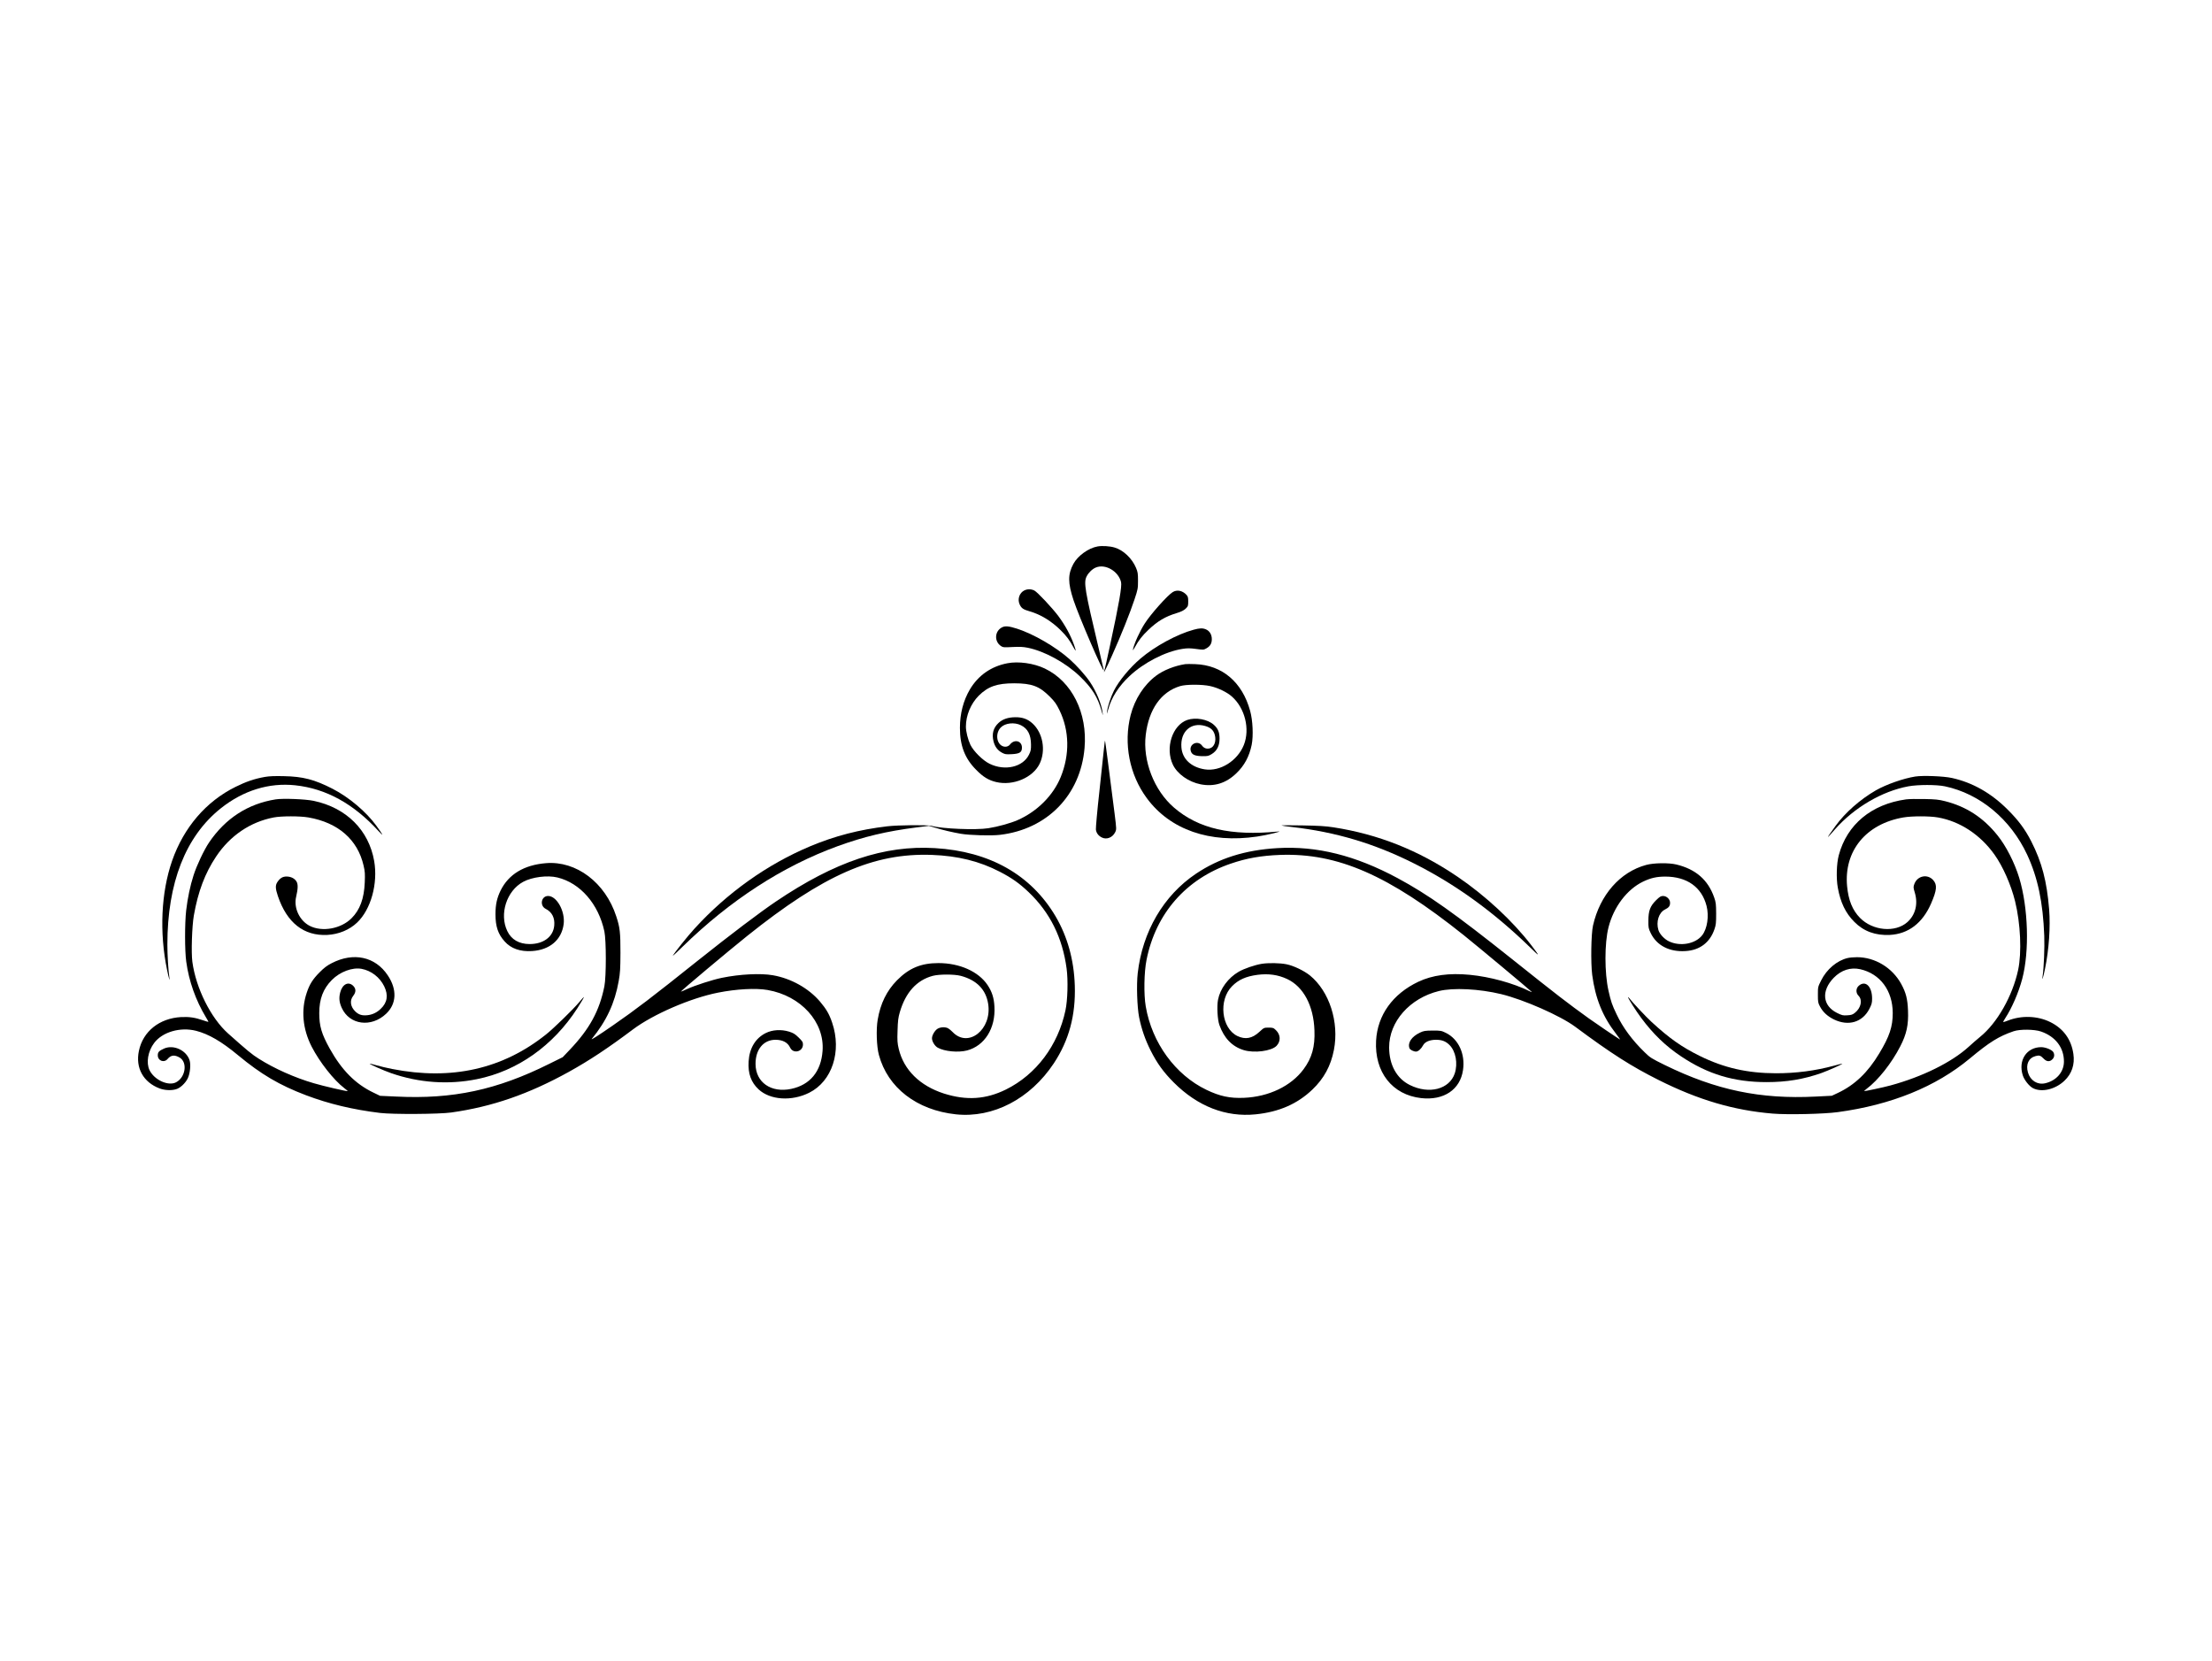 <?xml version="1.0" standalone="no"?>
<!DOCTYPE svg PUBLIC "-//W3C//DTD SVG 20010904//EN"
 "http://www.w3.org/TR/2001/REC-SVG-20010904/DTD/svg10.dtd">
<svg version="1.0" xmlns="http://www.w3.org/2000/svg"
 width="3000pt" height="2252pt" viewBox="0 0 3000 2252"
 preserveAspectRatio="xMidYMid meet">
<g transform="translate(0,2252) scale(0.1,-0.1)"
fill="#000000" stroke="none">
<path d="M14886 15110 c-124 -22 -269 -127 -328 -236 -77 -142 -76 -258 2
-494 75 -226 406 -993 410 -949 0 3 -32 138 -70 300 -188 790 -205 891 -162
974 26 51 77 100 124 119 128 54 306 -49 342 -197 14 -57 -26 -287 -150 -862
-35 -165 -69 -313 -74 -330 -27 -79 19 10 104 201 119 266 240 567 302 754 46
138 48 150 48 255 0 97 -3 118 -27 175 -54 128 -171 240 -290 275 -66 20 -169
26 -231 15z"/>
<path d="M13893 14514 c-67 -33 -96 -118 -65 -188 24 -54 49 -71 137 -96 148
-42 295 -132 420 -256 78 -77 121 -134 172 -229 40 -73 42 -61 7 37 -47 130
-119 261 -211 385 -83 111 -287 328 -326 346 -44 21 -92 21 -134 1z"/>
<path d="M15905 14491 c-72 -45 -299 -299 -380 -427 -67 -104 -141 -267 -159
-349 -4 -21 4 -11 27 31 50 91 98 153 180 231 126 120 231 182 382 228 66 20
99 37 125 61 33 32 35 38 35 98 0 55 -4 68 -25 91 -53 57 -128 72 -185 36z"/>
<path d="M13590 14013 c-101 -52 -108 -191 -14 -254 26 -18 41 -19 155 -13 99
5 143 3 209 -10 228 -47 512 -202 704 -386 168 -161 244 -283 297 -475 18 -64
19 -66 13 -20 -14 116 -86 291 -172 418 -62 92 -179 222 -277 309 -190 168
-483 338 -709 412 -113 36 -163 41 -206 19z"/>
<path d="M16190 13981 c-225 -61 -525 -223 -724 -393 -143 -122 -291 -300
-358 -433 -41 -81 -86 -216 -93 -279 -5 -47 -4 -45 15 24 44 162 141 313 289
452 196 184 487 333 719 369 66 10 100 10 183 -1 96 -13 104 -13 137 6 54 29
77 67 77 127 0 62 -30 112 -81 133 -43 18 -84 17 -164 -5z"/>
<path d="M13663 13526 c-221 -42 -396 -165 -509 -355 -89 -151 -135 -329 -135
-521 0 -243 67 -416 221 -570 94 -96 169 -141 271 -165 229 -54 497 59 589
248 87 181 44 420 -98 548 -65 59 -136 84 -232 83 -98 -1 -172 -26 -227 -77
-72 -67 -94 -149 -68 -252 19 -72 56 -121 116 -153 39 -21 53 -23 132 -19 107
6 137 25 137 89 0 92 -102 119 -162 42 -25 -31 -69 -39 -107 -19 -80 41 -90
178 -17 251 60 60 184 73 273 29 92 -46 135 -128 136 -261 1 -69 -3 -89 -27
-137 -82 -169 -327 -226 -535 -124 -91 44 -217 169 -260 257 -33 70 -61 179
-61 247 0 151 66 310 174 419 126 125 248 168 481 168 239 -1 340 -38 482
-180 69 -69 89 -98 132 -185 135 -277 141 -601 17 -906 -102 -250 -319 -467
-584 -584 -96 -42 -268 -90 -397 -110 -168 -27 -630 -8 -767 31 -53 16 -457
12 -603 -5 -382 -45 -713 -131 -1047 -271 -587 -247 -1128 -633 -1570 -1118
-95 -104 -269 -322 -293 -366 -4 -8 55 46 131 121 647 632 1359 1093 2106
1365 359 130 662 202 1070 254 l167 21 83 -25 c105 -32 237 -63 347 -82 120
-21 415 -29 532 -15 641 75 1093 538 1148 1176 42 478 -172 905 -540 1080
-150 71 -355 100 -506 71z"/>
<path d="M16075 13514 c-140 -21 -296 -82 -394 -156 -165 -123 -291 -318 -347
-536 -98 -385 -16 -808 220 -1126 316 -428 852 -615 1496 -520 132 19 370 77
283 68 -640 -62 -1079 39 -1410 324 -271 233 -427 635 -384 987 42 348 208
583 466 661 83 25 299 25 410 0 103 -23 226 -82 292 -141 177 -156 248 -440
163 -656 -86 -216 -321 -364 -530 -332 -185 29 -305 141 -317 297 -18 214 129
347 320 292 76 -22 114 -56 132 -119 24 -86 -6 -169 -68 -185 -42 -11 -79 2
-105 38 -60 80 -184 15 -150 -80 15 -45 58 -62 153 -64 74 -1 86 2 130 29 71
44 105 112 105 209 0 87 -21 137 -77 187 -84 76 -246 105 -361 66 -202 -71
-302 -379 -195 -606 60 -126 213 -235 378 -267 181 -35 342 14 482 149 110
105 176 228 209 387 24 122 15 330 -21 460 -106 389 -378 621 -745 634 -58 3
-118 2 -135 0z"/>
<path d="M14972 12367 c-6 -61 -34 -323 -62 -582 -29 -258 -49 -489 -47 -513
5 -46 32 -84 79 -108 65 -34 147 -2 182 70 19 39 19 40 -7 250 -69 542 -127
989 -130 992 -2 2 -9 -47 -15 -109z"/>
<path d="M3595 11985 c-142 -25 -257 -64 -400 -135 -401 -198 -703 -551 -861
-1003 -149 -431 -174 -969 -68 -1481 23 -114 43 -175 30 -91 -13 81 -26 294
-26 435 0 838 247 1469 725 1849 304 242 653 350 1010 312 417 -45 789 -249
1129 -621 75 -82 65 -57 -30 73 -139 191 -372 387 -594 501 -244 125 -401 166
-660 171 -122 3 -199 0 -255 -10z"/>
<path d="M25976 11990 c-163 -26 -393 -107 -534 -187 -214 -124 -416 -301
-548 -483 -72 -99 -107 -150 -101 -150 2 0 44 47 94 104 261 296 638 517 995
583 130 24 384 24 496 0 476 -101 890 -446 1115 -927 144 -310 215 -646 232
-1100 6 -158 -5 -435 -22 -545 -13 -84 8 -23 32 96 54 263 75 570 56 809 -31
382 -99 639 -242 920 -83 163 -174 286 -319 430 -223 224 -476 368 -756 430
-111 25 -392 36 -498 20z"/>
<path d="M3738 11680 c-376 -60 -681 -257 -903 -585 -68 -101 -168 -312 -210
-445 -46 -143 -80 -306 -100 -475 -20 -176 -20 -548 1 -696 36 -265 129 -525
267 -754 20 -32 35 -60 33 -62 -1 -2 -34 8 -72 21 -110 38 -185 49 -297 44
-295 -16 -518 -194 -573 -458 -49 -231 59 -426 281 -510 67 -25 156 -30 221
-11 57 15 127 81 160 147 32 66 44 188 25 247 -45 136 -218 215 -346 158 -69
-31 -85 -48 -85 -92 0 -74 86 -106 133 -49 46 54 95 59 165 18 108 -66 78
-268 -51 -335 -106 -54 -294 32 -359 165 -48 100 -22 257 63 369 112 149 353
219 567 165 172 -44 346 -145 570 -331 312 -259 561 -406 922 -543 312 -118
636 -195 1005 -240 174 -21 805 -17 965 6 556 78 1051 250 1595 551 281 156
530 321 870 576 274 205 779 424 1152 498 252 50 514 64 674 36 453 -79 774
-435 745 -825 -20 -281 -170 -462 -426 -516 -272 -57 -481 88 -483 336 -2 197
107 330 270 330 98 0 166 -36 199 -106 42 -89 174 -57 174 42 0 33 -8 45 -59
95 -50 49 -71 61 -131 80 -106 32 -224 25 -313 -19 -141 -70 -223 -205 -234
-387 -10 -163 33 -282 136 -378 157 -145 449 -164 686 -45 311 156 443 561
311 950 -39 116 -79 184 -164 285 -155 182 -393 315 -640 358 -165 29 -450 15
-692 -35 -124 -25 -366 -103 -476 -154 -42 -20 -79 -35 -80 -33 -6 5 646 552
896 752 1038 831 1720 1131 2510 1102 351 -13 645 -86 919 -228 166 -86 266
-157 393 -278 289 -276 458 -617 514 -1036 21 -159 14 -428 -16 -567 -101
-475 -397 -869 -806 -1072 -274 -135 -536 -152 -842 -55 -326 105 -545 320
-613 606 -18 77 -21 109 -16 248 4 134 9 175 31 250 78 267 229 434 447 492
88 23 290 23 379 0 217 -58 341 -185 372 -380 54 -347 -270 -604 -482 -382
-19 20 -47 43 -62 51 -37 19 -96 18 -138 -4 -38 -20 -80 -89 -80 -131 0 -44
38 -106 78 -128 91 -51 277 -69 397 -38 239 63 389 301 372 595 -6 117 -33
202 -93 292 -122 183 -378 298 -666 298 -235 0 -398 -67 -563 -234 -138 -140
-224 -314 -261 -532 -23 -132 -15 -366 16 -479 120 -446 514 -749 1045 -806
503 -53 1007 209 1327 691 206 311 298 652 285 1055 -11 348 -99 663 -260 938
-333 564 -894 882 -1637 926 -688 41 -1353 -182 -2155 -723 -225 -152 -613
-446 -1060 -802 -622 -497 -840 -663 -1152 -879 -195 -135 -304 -205 -287
-184 200 245 312 486 365 784 20 113 23 164 24 385 0 278 -7 343 -57 494 -148
457 -542 755 -953 721 -297 -24 -506 -150 -615 -370 -50 -102 -70 -191 -70
-324 0 -164 35 -269 125 -368 85 -96 211 -140 370 -130 242 15 403 153 430
367 21 174 -94 381 -212 380 -93 -1 -117 -132 -31 -175 85 -43 125 -122 115
-227 -14 -152 -147 -251 -336 -250 -142 1 -245 61 -300 175 -112 230 -10 548
215 669 120 65 329 92 464 59 310 -75 557 -359 637 -731 26 -124 26 -613 0
-745 -67 -333 -200 -577 -469 -860 l-96 -101 -184 -91 c-708 -353 -1307 -481
-2073 -443 l-220 10 -93 45 c-243 117 -427 303 -591 597 -109 197 -141 303
-141 479 0 192 53 331 171 450 110 111 278 174 403 151 131 -25 246 -113 307
-237 58 -119 43 -221 -48 -306 -52 -51 -116 -80 -183 -86 -70 -7 -114 7 -159
49 -68 64 -81 150 -31 213 40 51 40 96 1 136 -66 65 -148 23 -177 -90 -19 -75
-13 -133 21 -208 105 -232 400 -271 602 -80 142 134 151 329 22 521 -169 254
-465 318 -762 164 -61 -31 -103 -63 -162 -123 -93 -93 -137 -163 -175 -278
-79 -235 -55 -491 67 -730 108 -210 300 -454 443 -563 27 -21 48 -39 47 -40
-7 -7 -334 69 -462 107 -258 75 -535 199 -745 332 -94 59 -152 107 -417 343
-234 209 -436 615 -484 971 -17 125 -5 485 20 628 57 324 151 574 303 801 188
282 464 469 781 529 104 20 357 20 470 0 403 -70 667 -300 748 -652 19 -81 21
-113 16 -231 -9 -218 -65 -370 -179 -484 -143 -143 -397 -189 -566 -104 -140
71 -222 246 -185 397 25 108 27 169 4 206 -26 42 -75 66 -134 67 -53 0 -88
-21 -124 -74 -30 -44 -29 -88 6 -191 122 -362 352 -543 670 -527 155 8 301 69
404 167 188 178 285 530 232 835 -73 419 -377 722 -820 816 -113 24 -416 36
-517 20z"/>
<path d="M25850 11680 c-470 -66 -800 -340 -912 -758 -30 -113 -36 -312 -13
-439 36 -201 105 -345 224 -464 128 -129 286 -186 481 -177 252 13 445 160
561 428 78 181 84 251 28 315 -77 87 -213 60 -255 -50 -16 -44 -16 -48 6 -122
45 -152 8 -299 -101 -397 -163 -146 -470 -119 -643 57 -102 104 -157 239 -175
429 -45 478 256 846 763 933 115 20 357 20 469 0 298 -52 575 -234 767 -504
113 -158 224 -409 279 -631 75 -305 92 -695 42 -932 -76 -354 -284 -721 -517
-909 -38 -31 -107 -91 -154 -134 -232 -211 -627 -406 -1060 -524 -90 -25 -353
-81 -358 -77 -1 2 14 16 35 32 156 117 338 347 455 575 86 166 113 292 105
486 -6 157 -28 243 -92 360 -121 221 -356 363 -600 363 -44 0 -100 -5 -125
-11 -144 -33 -286 -152 -361 -304 -44 -88 -44 -89 -44 -194 0 -97 2 -111 28
-159 40 -77 103 -134 191 -177 196 -94 385 -38 479 144 32 63 37 81 37 140 0
164 -89 251 -179 175 -42 -35 -44 -98 -5 -137 57 -57 34 -165 -49 -231 -31
-25 -49 -31 -103 -34 -59 -4 -72 -1 -139 32 -198 98 -217 300 -45 477 103 105
228 145 359 116 271 -62 440 -290 441 -594 0 -185 -43 -316 -183 -548 -155
-259 -334 -429 -562 -536 l-81 -38 -220 -11 c-750 -38 -1351 88 -2044 427
-181 89 -201 101 -273 172 -170 164 -298 338 -382 516 -62 129 -77 173 -110
320 -55 242 -55 645 0 860 70 277 251 515 469 620 105 50 186 68 301 68 294 0
495 -143 560 -398 35 -137 10 -307 -59 -397 -91 -118 -300 -157 -453 -82 -62
30 -125 98 -141 152 -34 113 5 236 88 278 54 27 70 48 70 92 0 48 -46 92 -95
92 -30 0 -45 -9 -94 -57 -81 -80 -105 -143 -105 -278 -1 -92 1 -105 31 -167
80 -168 253 -259 471 -245 194 11 332 115 394 296 20 57 23 85 23 211 -1 131
-3 153 -27 221 -83 238 -251 383 -513 446 -105 25 -307 22 -409 -6 -354 -95
-627 -407 -721 -821 -26 -114 -32 -505 -11 -670 42 -318 142 -566 323 -798 37
-47 60 -82 52 -77 -41 24 -326 217 -418 283 -289 208 -435 320 -1044 806 -777
619 -1139 876 -1552 1098 -573 308 -1096 439 -1632 407 -437 -26 -790 -137
-1104 -348 -438 -294 -725 -784 -789 -1349 -18 -156 -8 -460 19 -596 32 -159
82 -304 156 -451 87 -173 176 -296 315 -435 323 -323 705 -472 1109 -431 317
32 566 141 770 336 157 150 250 321 292 538 73 377 -62 795 -326 1010 -80 64
-221 132 -317 151 -88 18 -244 21 -337 6 -96 -16 -238 -65 -311 -107 -143 -83
-252 -230 -281 -381 -17 -87 -7 -271 19 -342 63 -178 173 -292 330 -340 142
-44 377 -13 445 58 59 62 56 150 -8 212 -33 32 -41 35 -99 35 -63 0 -63 0
-125 -57 -98 -91 -191 -108 -299 -57 -218 106 -259 489 -72 676 87 88 188 133
345 154 149 19 278 1 402 -57 221 -104 358 -361 370 -695 9 -222 -34 -376
-148 -529 -169 -228 -471 -373 -809 -387 -189 -8 -326 21 -507 108 -423 203
-740 638 -824 1132 -28 164 -23 464 11 632 125 627 535 1096 1140 1303 218 75
415 109 670 119 781 28 1470 -272 2490 -1087 190 -152 878 -726 920 -767 10
-10 0 -8 -26 6 -220 109 -533 195 -809 222 -280 27 -508 -4 -699 -94 -348
-165 -554 -453 -573 -799 -23 -426 219 -735 612 -779 307 -34 529 115 567 381
32 217 -61 419 -231 503 -63 31 -71 32 -181 32 -103 -1 -121 -4 -170 -27 -115
-54 -172 -139 -144 -213 8 -21 56 -45 89 -45 29 0 70 37 96 86 24 46 90 74
175 74 81 0 133 -21 183 -71 85 -85 115 -250 71 -385 -72 -215 -347 -287 -608
-158 -179 88 -281 273 -282 510 -1 350 280 668 675 765 194 48 547 30 845 -42
310 -76 800 -292 1002 -441 491 -365 765 -539 1128 -721 541 -272 1024 -414
1552 -458 200 -17 694 -6 883 20 725 98 1330 344 1790 727 269 224 393 301
595 370 85 29 282 27 371 -4 197 -68 312 -219 311 -409 -1 -141 -104 -259
-256 -293 -104 -23 -200 37 -232 146 -32 110 9 198 103 223 50 14 69 8 110
-35 40 -42 82 -45 118 -9 27 26 32 63 14 96 -16 32 -106 69 -165 69 -198 0
-316 -179 -250 -383 21 -64 87 -147 138 -173 118 -61 303 -17 427 101 100 95
142 220 121 363 -28 196 -135 344 -313 432 -174 86 -391 93 -576 20 -28 -11
-56 -20 -61 -20 -5 0 7 24 26 53 88 133 181 347 230 532 100 377 82 967 -41
1372 -63 205 -177 430 -294 575 -193 241 -423 391 -713 464 -87 22 -130 26
-283 29 -99 2 -209 0 -245 -5z"/>
<path d="M17381 11326 c3 -3 68 -13 145 -21 592 -68 1111 -223 1644 -490 566
-283 1083 -657 1584 -1144 134 -131 136 -129 15 30 -250 327 -621 672 -1004
932 -528 358 -1073 574 -1680 668 -110 17 -202 22 -425 26 -157 3 -283 2 -279
-1z"/>
<path d="M7852 8926 c-88 -103 -341 -349 -442 -430 -589 -473 -1286 -630
-2091 -472 -68 13 -164 36 -213 50 -49 14 -91 24 -93 22 -6 -6 194 -95 293
-129 377 -131 777 -159 1162 -81 549 110 1035 453 1364 964 53 82 92 150 86
150 -2 0 -32 -33 -66 -74z"/>
<path d="M22080 8997 c0 -14 110 -189 179 -281 159 -215 333 -383 541 -521
363 -243 717 -349 1160 -349 272 0 501 38 745 124 89 32 288 120 282 126 -1 2
-52 -10 -112 -27 -260 -70 -516 -103 -790 -103 -386 1 -704 73 -1030 234 -246
121 -415 240 -658 464 -76 70 -259 265 -302 322 -8 11 -15 15 -15 11z"/>
</g>
</svg>
